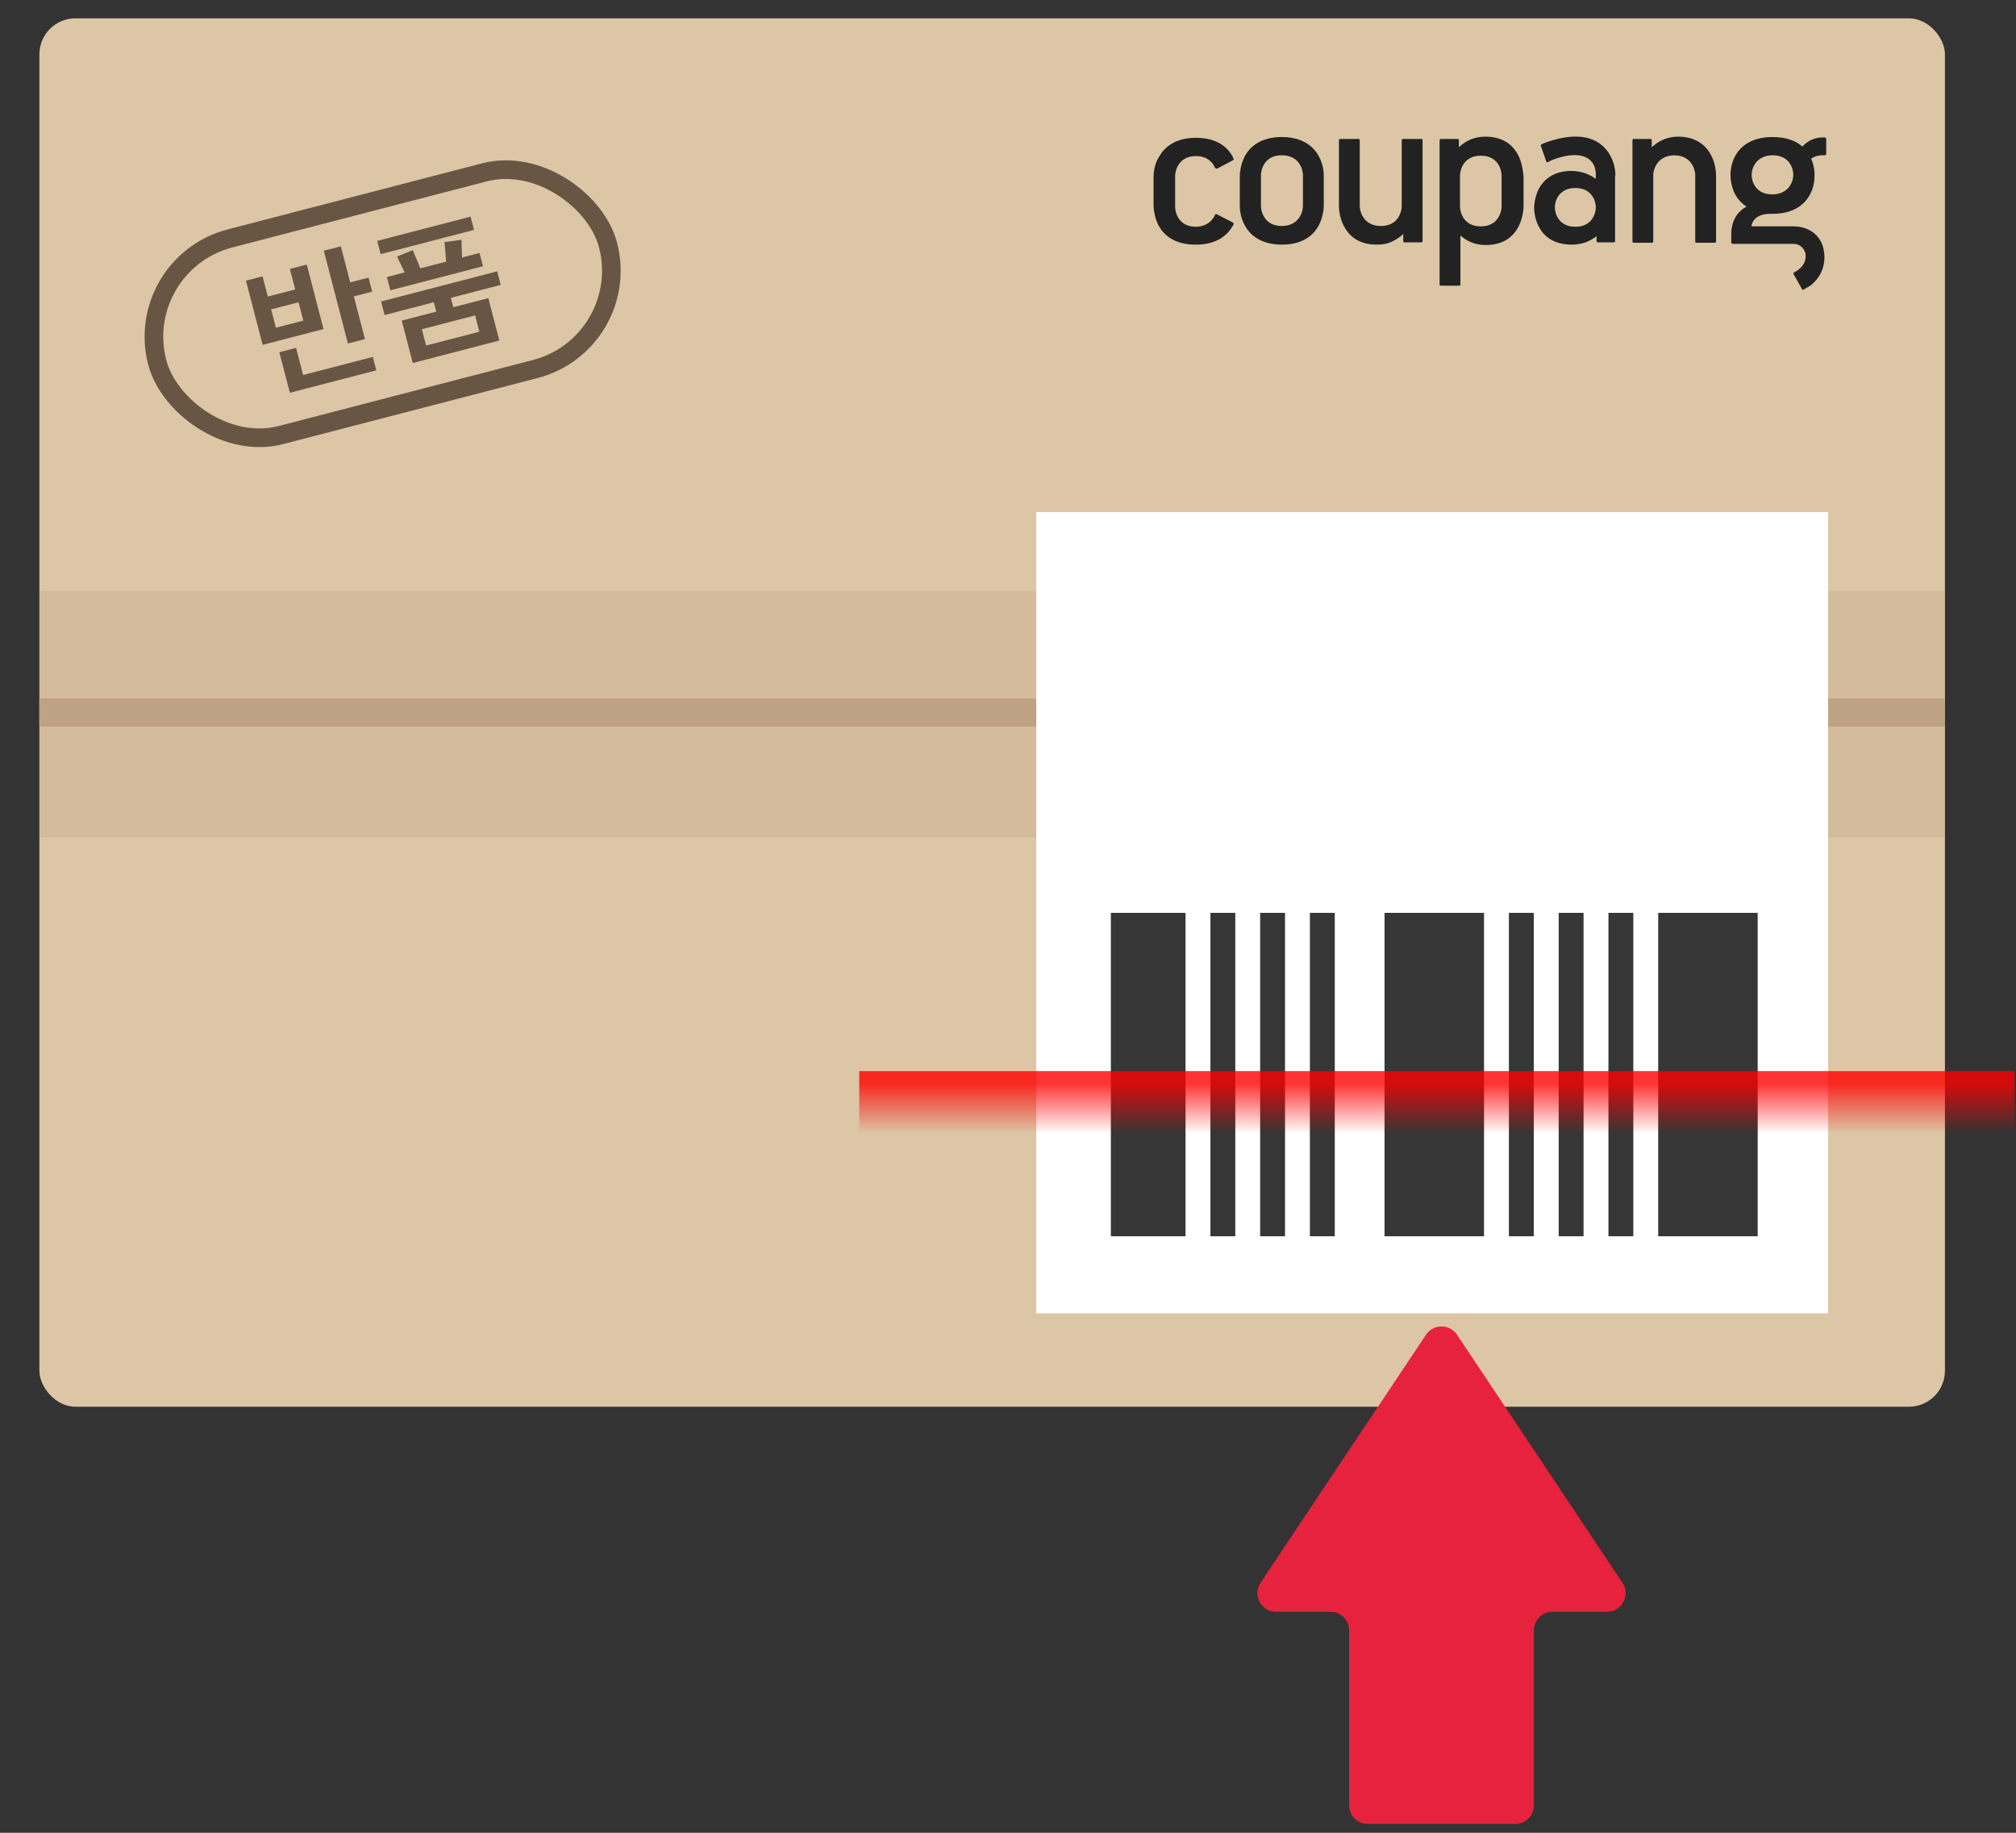 <svg width="165" height="150" viewBox="0 0 165 150" fill="none" xmlns="http://www.w3.org/2000/svg">
<rect x="0" y="0" width="165" height="150" fill="#333333" stroke="none"/>
<g clip-path="url(#clip0_17_13571)">
<rect x="3.225" y="1.5" width="155.959" height="113.631" fill="#DCC6A6"/>
<path fill-rule="evenodd" clip-rule="evenodd" d="M121.57 11.185C123.149 11.185 123.892 11.995 124.264 12.71C124.575 13.336 124.647 14.006 124.681 14.316C124.687 14.376 124.692 14.422 124.697 14.452V16.848C124.697 17.004 124.666 17.782 124.295 18.528C123.923 19.244 123.18 20.053 121.601 20.053C120.641 20.053 119.991 19.68 119.527 19.275V23.289C119.527 23.32 119.496 23.382 119.434 23.382H117.917C117.886 23.382 117.824 23.351 117.824 23.289V11.466C117.824 11.434 117.855 11.372 117.917 11.372H119.31C119.341 11.372 119.403 11.403 119.403 11.466V12.057C119.836 11.621 120.549 11.185 121.57 11.185ZM121.196 18.528C122.651 18.528 122.899 17.284 122.899 16.91V14.359C122.899 14.017 122.682 12.741 121.196 12.741C119.741 12.741 119.493 13.986 119.493 14.359V16.91C119.493 17.253 119.71 18.528 121.196 18.528Z" fill="#222222"/>
<path fill-rule="evenodd" clip-rule="evenodd" d="M101.905 12.739C101.503 13.486 101.472 14.264 101.472 14.419V16.815C101.472 16.971 101.472 17.749 101.905 18.495C102.308 19.211 103.175 20.02 104.909 20.02C106.673 20.02 107.509 19.211 107.912 18.495C108.314 17.749 108.345 16.971 108.345 16.815V14.419C108.345 14.264 108.345 13.486 107.912 12.739C107.509 12.024 106.642 11.215 104.909 11.215C103.175 11.215 102.308 12.024 101.905 12.739ZM104.906 18.495C103.451 18.495 103.203 17.25 103.203 16.877V14.325C103.203 13.983 103.42 12.707 104.906 12.707C106.392 12.707 106.64 13.952 106.64 14.325V16.877C106.64 17.219 106.392 18.495 104.906 18.495Z" fill="#222222"/>
<path d="M116.428 11.465C116.428 11.403 116.397 11.372 116.335 11.372H114.818C114.756 11.372 114.725 11.434 114.725 11.465V16.879C114.725 17.253 114.478 18.497 113.022 18.497C111.536 18.497 111.289 17.221 111.289 16.879V11.465C111.289 11.403 111.227 11.372 111.196 11.372H109.679C109.617 11.372 109.586 11.434 109.586 11.465V16.817C109.586 16.973 109.586 17.75 109.988 18.497C110.36 19.213 111.103 20.022 112.682 20.022C113.208 20.022 113.642 19.928 113.982 19.742C114.323 19.586 114.632 19.368 114.849 19.15V19.742C114.849 19.804 114.911 19.835 114.942 19.835H116.335C116.397 19.835 116.428 19.773 116.428 19.742V11.465Z" fill="#222222"/>
<path fill-rule="evenodd" clip-rule="evenodd" d="M130.36 11.434C131.877 12.056 132.218 13.643 132.218 14.328C132.218 14.343 132.218 14.351 132.214 14.355C132.21 14.359 132.202 14.359 132.187 14.359V19.741C132.187 19.772 132.156 19.835 132.094 19.835H130.763C130.732 19.835 130.67 19.803 130.67 19.741V19.337C130.205 19.679 129.586 20.021 128.657 20.021C127.078 20.021 126.335 19.274 125.964 18.59C125.592 17.905 125.561 17.159 125.561 17.003C125.561 16.879 125.592 16.132 125.964 15.416C126.335 14.763 127.078 13.985 128.657 13.985C129.555 14.016 130.175 14.328 130.608 14.639V14.39C130.608 14.382 130.608 14.371 130.609 14.358C130.616 14.149 130.644 13.274 129.772 12.865C128.843 12.43 127.326 12.927 126.738 13.239C126.722 13.239 126.715 13.246 126.707 13.254C126.699 13.262 126.691 13.27 126.676 13.27C126.614 13.301 126.583 13.27 126.552 13.207L126.119 11.963C126.088 11.901 126.119 11.838 126.181 11.807L126.304 11.745C126.924 11.496 128.874 10.812 130.36 11.434ZM128.933 18.559C130.357 18.559 130.605 17.377 130.605 17.034V16.91C130.605 16.568 130.357 15.385 128.933 15.385C127.509 15.385 127.261 16.568 127.261 16.91V17.034C127.261 17.377 127.509 18.559 128.933 18.559Z" fill="#222222"/>
<path fill-rule="evenodd" clip-rule="evenodd" d="M147.517 11.993C147.888 11.588 148.446 11.215 149.343 11.246C149.405 11.246 149.467 11.308 149.467 11.402V12.615C149.467 12.646 149.405 12.708 149.343 12.708C148.817 12.677 148.446 12.833 148.229 12.988C148.507 13.579 148.507 14.139 148.507 14.264V14.419C148.507 14.575 148.507 15.322 148.074 16.037C147.671 16.722 146.805 17.5 145.071 17.5H144.885C144.881 17.5 144.877 17.5 144.872 17.5C144.673 17.499 143.518 17.494 143.337 18.526H146.774C148.012 18.526 149.003 19.211 149.251 20.393C149.436 21.264 149.281 22.353 148.415 23.162C148.322 23.256 148.229 23.349 148.105 23.411C147.981 23.474 147.641 23.691 147.641 23.691C147.579 23.722 147.517 23.722 147.486 23.66L146.805 22.447C146.774 22.384 146.774 22.322 146.836 22.291L146.897 22.26C147.702 21.825 147.857 21.202 147.764 20.735C147.671 20.362 147.362 19.958 146.774 19.958H141.789C141.758 19.958 141.696 19.895 141.696 19.833V19.18C141.696 17.966 142.284 17.282 142.934 16.909C142.532 16.629 142.253 16.317 142.067 16.006C141.665 15.291 141.634 14.544 141.634 14.388V14.295C141.634 14.139 141.634 13.393 142.067 12.677C142.47 11.993 143.337 11.215 145.071 11.215C146.247 11.215 147.021 11.557 147.517 11.993ZM145.068 15.912C146.524 15.881 146.771 14.699 146.771 14.357V14.263C146.771 13.921 146.554 12.707 145.068 12.707C143.613 12.739 143.365 13.921 143.365 14.263V14.357C143.365 14.699 143.582 15.912 145.068 15.912Z" fill="#222222"/>
<path d="M100.916 18.218L99.585 17.533C99.523 17.502 99.461 17.533 99.43 17.595V17.626C99.213 18.062 98.78 18.529 97.882 18.56C96.396 18.56 96.179 17.284 96.179 16.942V14.391C96.179 14.017 96.427 12.773 97.882 12.773C98.78 12.773 99.244 13.271 99.43 13.706C99.461 13.737 99.492 13.8 99.554 13.8C99.585 13.8 99.585 13.8 99.616 13.8L100.916 13.115C100.978 13.084 100.978 13.022 100.947 12.959C100.916 12.897 100.885 12.866 100.885 12.804C100.483 12.088 99.647 11.279 97.882 11.279C96.148 11.279 95.281 12.088 94.879 12.804C94.445 13.457 94.414 14.266 94.414 14.422V16.817C94.414 16.973 94.445 17.751 94.848 18.498C95.25 19.213 96.086 20.022 97.851 20.022H97.882C99.616 20.022 100.483 19.213 100.885 18.498L100.978 18.342C100.978 18.311 100.947 18.249 100.916 18.218Z" fill="#222222"/>
<path d="M140.048 12.71C139.677 11.995 138.903 11.185 137.355 11.185C136.333 11.185 135.652 11.621 135.187 12.057V11.466C135.187 11.403 135.126 11.372 135.095 11.372H133.701C133.639 11.372 133.608 11.434 133.608 11.466V19.773C133.608 19.835 133.67 19.866 133.701 19.866H135.218C135.28 19.866 135.311 19.804 135.311 19.773V14.266C135.342 13.83 135.652 12.741 137.014 12.71C138.5 12.71 138.748 13.986 138.748 14.328V19.773C138.748 19.835 138.81 19.866 138.841 19.866H140.358C140.42 19.866 140.451 19.804 140.451 19.773V14.421C140.451 14.266 140.451 13.457 140.048 12.71Z" fill="#222222"/>
<rect x="3.225" y="57.179" width="155.959" height="2.273" fill="#BFA183"/>
<rect x="3.225" y="57.179" width="155.959" height="2.273" fill="#BFA183"/>
<rect x="3.225" y="48.373" width="155.959" height="20.169" fill="#BFA183" fill-opacity="0.3"/>
<rect x="10.778" y="21.602" width="38.125" height="16.625" rx="8.312" transform="rotate(-14.555 10.778 21.602)" stroke="#695543" stroke-width="1.525"/>
<path d="M27.897 20.159L28.663 23.111L30.163 22.722L30.461 23.867L28.961 24.257L29.868 27.752L28.475 28.114L26.504 20.521L27.897 20.159ZM30.797 30.309L23.724 32.146L22.862 28.828L24.232 28.472L24.808 30.692L30.512 29.211L30.797 30.309ZM26.479 26.931L21.496 28.224L20.131 22.97L21.489 22.617L21.919 24.27L24.162 23.688L23.727 22.011L25.108 21.652L26.479 26.931ZM24.824 26.238L24.435 24.739L22.191 25.321L22.581 26.821L24.824 26.238ZM40.868 27.871L33.783 29.71L32.882 26.239L35.704 25.506L35.505 24.738L31.478 25.784L31.19 24.674L40.696 22.206L40.984 23.316L36.898 24.377L37.097 25.144L39.967 24.399L40.868 27.871ZM39.529 21.79L31.948 23.759L31.666 22.672L33.118 22.295C32.916 21.856 32.696 21.447 32.503 20.993C32.927 20.832 33.358 20.645 33.779 20.472C33.988 20.985 34.214 21.468 34.405 21.961L36.519 21.412L36.38 19.81C36.844 19.752 37.308 19.695 37.769 19.625L37.818 21.075L39.247 20.704L39.529 21.79ZM38.795 18.817L31.155 20.801L30.873 19.715L38.513 17.731L38.795 18.817ZM39.231 27.149L38.885 25.814L34.527 26.946L34.874 28.28L39.231 27.149Z" fill="#695543"/>
</g>
<path fill-rule="evenodd" clip-rule="evenodd" d="M149.625 107.487H84.812V41.912H149.625V107.487Z" fill="white"/>
<path fill-rule="evenodd" clip-rule="evenodd" d="M97.029 101.179H90.92V74.71H97.029V101.179ZM101.103 101.179H99.067V74.71H101.103V101.179ZM143.859 101.179H141.824H141.823H135.716V74.71H141.823H141.824H143.859V101.179ZM131.643 101.179H133.679V74.71H131.643V101.179ZM125.533 101.179H123.497V74.71H125.533V101.179ZM127.571 101.179H129.607V74.71H127.571V101.179ZM109.245 101.179H107.209V74.71H109.245V101.179ZM103.137 101.179H105.173V74.71H103.137V101.179ZM121.461 101.179H115.353H115.353H113.317V74.71H115.353H115.353H121.461V101.179Z" fill="#363636"/>
<path opacity="0.8" d="M164.875 87.662L164.875 98.337L70.325 98.337L70.325 87.662L164.875 87.662Z" fill="url(#paint0_linear_17_13571)"/>
<path d="M119.25 109.239C118.646 108.335 117.316 108.335 116.713 109.239L103.169 129.539C102.493 130.553 103.22 131.911 104.438 131.911H108.895C109.737 131.911 110.42 132.593 110.42 133.436V147.75C110.42 148.593 111.102 149.275 111.945 149.275H124.018C124.86 149.275 125.543 148.593 125.543 147.75V133.436C125.543 132.593 126.226 131.911 127.068 131.911H131.524C132.742 131.911 133.469 130.553 132.793 129.539L119.25 109.239Z" fill="#E7223C"/>
<defs>
<linearGradient id="paint0_linear_17_13571" x1="111.101" y1="88.691" x2="111.101" y2="92.742" gradientUnits="userSpaceOnUse">
<stop stop-color="#FF0000"/>
<stop offset="1" stop-color="#FF0000" stop-opacity="0.01"/>
<stop offset="1" stop-color="white" stop-opacity="0"/>
</linearGradient>
<clipPath id="clip0_17_13571">
<rect x="3.225" y="1.5" width="155.959" height="113.631" rx="2.946" fill="white"/>
</clipPath>
</defs>
</svg>
